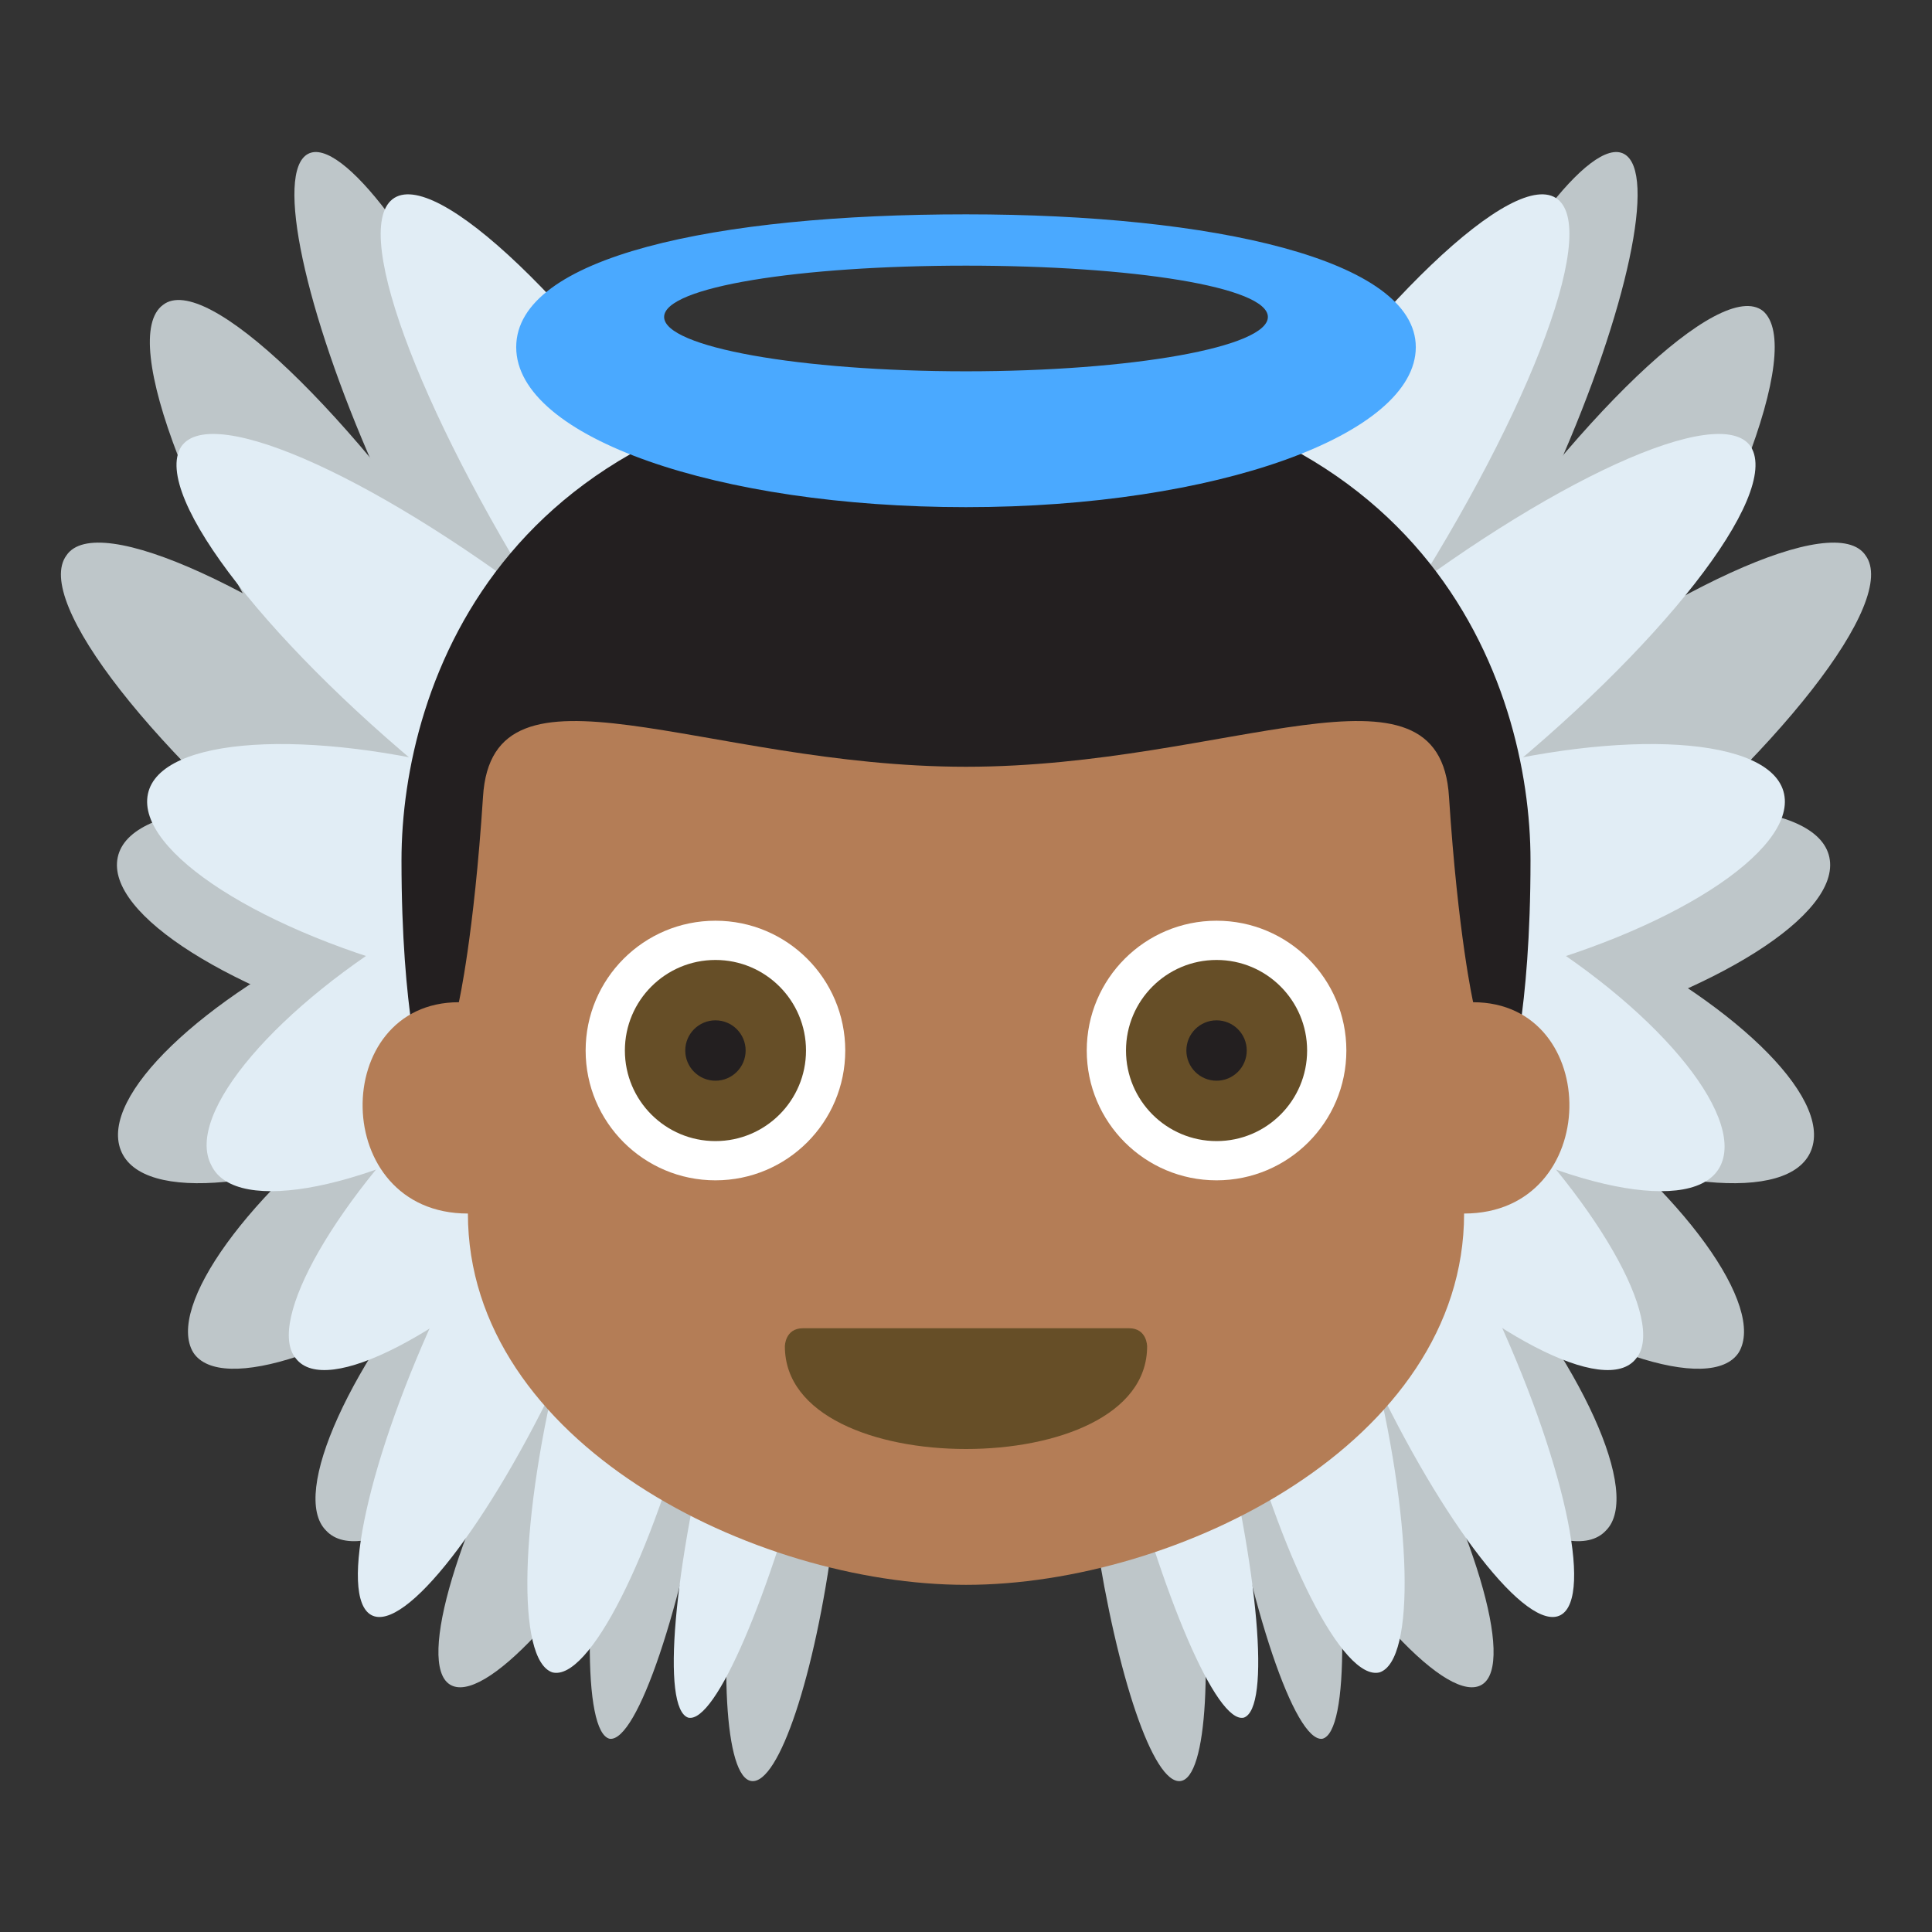 <svg xmlns="http://www.w3.org/2000/svg" xmlns:xlink="http://www.w3.org/1999/xlink" width="64" height="64" viewBox="0 0 64 64"><rect x="0" y="0" width="64" height="64" fill="#333333" stroke="none"/><g fill="#bec6c9"><path d="M5.4 10.1c1.4-1.1 6.2 3.5 10.7 10.2c4.5 6.8 7 13.2 5.5 14.3c-1.4 1.1-6.2-3.5-10.7-10.2c-4.5-6.8-7-13.2-5.5-14.3"/><path d="M2.2 18.4c1-1.5 6.7 1.1 12.7 5.8c6 4.8 10 9.9 8.9 11.4c-1 1.5-6.7-1.1-12.7-5.8c-6-4.8-10-9.9-8.9-11.4"/><path d="M3.9 28.4c.4-1.9 5.3-2.2 10.9-.7s9.8 4.1 9.4 6s-5.3 2.2-10.9.7s-9.8-4.1-9.4-6"/><path d="M4 38.1c-.7-1.8 2.7-5 7.5-7.3s9.3-2.7 10-.9s-2.7 5-7.5 7.3c-4.8 2.2-9.3 2.7-10 .9"/><path d="M6.4 44.8c-.9-1.5 1.8-5.3 6.2-8.5c4.3-3.2 8.6-4.7 9.5-3.2s-1.8 5.3-6.2 8.5c-4.3 3.2-8.6 4.6-9.5 3.2"/><path d="M10.8 50.7c-1.2-1.2.8-5.6 4.4-9.7s7.6-6.5 8.8-5.2c1.2 1.2-.8 5.6-4.4 9.7c-3.7 4.1-7.6 6.5-8.8 5.2m-.6-45.6c1.1-.6 3.9 3.1 6.2 8.2s3.3 9.8 2.2 10.4s-3.9-3.1-6.2-8.2c-2.3-5.2-3.3-9.8-2.2-10.4"/><path d="M14.9 55.8c-1.1-.7.3-5.3 3-10.1c2.8-4.9 5.9-8.2 7-7.5s-.3 5.2-3 10.1c-2.8 4.9-5.9 8.2-7 7.5"/><path d="M20.2 57.6c-.9-.2-.9-4.9.1-10.5c.9-5.6 2.4-10 3.3-9.8s.9 4.9-.1 10.5c-.9 5.5-2.4 9.9-3.3 9.8m4.7 1.4c-.9-.1-1.1-4-.5-8.6s1.8-8.3 2.7-8.1c.9.1 1.1 4 .5 8.6s-1.8 8.2-2.7 8.1"/></g><g fill="#e1edf5"><path d="M13 6.6c1.4-1.1 6.2 3.5 10.7 10.2c4.5 6.8 7 13.2 5.5 14.3c-1.4 1.1-6.2-3.5-10.7-10.2c-4.4-6.8-6.9-13.2-5.5-14.3"/><path d="M6 14.8c1-1.5 6.7 1.1 12.7 5.8c6 4.8 10 9.9 8.9 11.4c-1 1.5-6.7-1.1-12.7-5.8C9 21.5 5 16.4 6 14.8"/><path d="M4.9 26.3c.4-1.9 5.3-2.2 10.9-.7s9.8 4.1 9.4 6s-5.3 2.2-10.9.7c-5.6-1.4-9.8-4.1-9.4-6"/><path d="M7 38.6c-.9-1.7 2.2-5.3 6.8-8c4.6-2.8 9-3.6 9.9-2c.9 1.7-2.2 5.3-6.8 8c-4.6 2.8-9.1 3.7-9.9 2"/><path d="M9.8 45c-1-1.2 1.3-5.3 5.3-9.1c3.9-3.8 7.9-5.9 9-4.6c1 1.2-1.3 5.3-5.3 9.1s-8 5.9-9 4.6"/><path d="M12.3 53.5c-1.1-.6-.1-5.2 2.3-10.3s5.2-8.7 6.3-8.1s.1 5.2-2.3 10.3s-5.2 8.7-6.3 8.1"/><path d="M18.3 55.4c-1.2-.4-1.1-5.1.3-10.6s3.5-9.7 4.7-9.3s1.1 5.1-.3 10.6s-3.5 9.6-4.7 9.3m4.5 1.5c-.9-.3-.5-4.9.9-10.4s3.2-9.8 4.1-9.5s.5 4.9-.9 10.4s-3.2 9.7-4.1 9.5"/></g><g fill="#bec6c9"><path d="M58.4 10.3c-1.4-1.1-6.2 3.5-10.7 10.2c-4.5 6.8-7 13.2-5.5 14.3c1.4 1.1 6.2-3.5 10.7-10.2c4.4-6.7 6.9-13.1 5.5-14.3"/><path d="M61.8 18.4c-1-1.5-6.7 1.1-12.7 5.8c-6 4.8-10 9.9-8.9 11.4c1 1.5 6.7-1.1 12.7-5.8c6-4.8 10-9.9 8.9-11.4"/><path d="M60.6 28.4c-.4-1.9-5.3-2.2-10.9-.7s-9.8 4.1-9.4 6s5.3 2.2 10.9.7s9.8-4.1 9.4-6"/><path d="M60 38.1c.7-1.8-2.7-5-7.5-7.3s-9.3-2.7-10-.9s2.7 5 7.5 7.3c4.8 2.2 9.3 2.7 10 .9"/><path d="M57.6 44.8c.9-1.5-1.8-5.3-6.2-8.5c-4.3-3.2-8.6-4.7-9.5-3.2s1.8 5.3 6.2 8.5c4.3 3.2 8.6 4.6 9.5 3.2"/><path d="M53.2 50.7c1.2-1.2-.8-5.6-4.4-9.7s-7.6-6.5-8.8-5.2c-1.2 1.2.8 5.6 4.4 9.7c3.7 4.1 7.6 6.5 8.8 5.2m.6-45.6c-1.1-.6-3.9 3.1-6.2 8.2s-3.3 9.8-2.2 10.4s3.9-3.1 6.2-8.2c2.3-5.2 3.3-9.8 2.2-10.4"/><path d="M49.1 55.8c1.1-.7-.3-5.3-3-10.1c-2.8-4.9-5.9-8.2-7-7.5s.3 5.2 3 10.1c2.8 4.9 5.9 8.2 7 7.5"/><path d="M43.8 57.6c.9-.2.9-4.9-.1-10.5c-.9-5.6-2.4-10-3.3-9.8s-.8 4.9.1 10.5c.9 5.5 2.4 9.9 3.3 9.8M39.1 59c.9-.1 1.1-4 .5-8.6s-1.8-8.3-2.8-8.1c-.9.1-1.1 4-.5 8.6c.7 4.6 1.9 8.2 2.8 8.1"/></g><g fill="#e1edf5"><path d="M51.6 6.6c-1.4-1.1-6.2 3.5-10.7 10.2c-4.5 6.8-7 13.2-5.6 14.3s6.2-3.5 10.7-10.2c4.5-6.8 7-13.2 5.6-14.3"/><path d="M58 14.8c-1-1.5-6.7 1.1-12.7 5.8c-6 4.8-10 9.9-8.9 11.4c1 1.5 6.7-1.1 12.7-5.8C55 21.5 59 16.4 58 14.8"/><path d="M59.1 26.3c-.4-1.9-5.3-2.2-10.9-.7s-9.8 4.1-9.4 6s5.3 2.2 10.9.7c5.6-1.4 9.8-4.1 9.4-6"/><path d="M57 38.6c.8-1.7-2.2-5.3-6.8-8c-4.6-2.8-9-3.6-9.9-2c-.9 1.7 2.2 5.3 6.8 8c4.6 2.8 9.1 3.7 9.9 2"/><path d="M54.2 45c1-1.2-1.3-5.3-5.3-9.1C45 32.1 41 30 40 31.3c-1 1.2 1.3 5.3 5.3 9.1c3.9 3.8 7.9 5.9 8.9 4.6"/><path d="M51.7 53.5c1.1-.6.1-5.2-2.3-10.3s-5.2-8.7-6.3-8.1s-.1 5.2 2.3 10.3s5.2 8.7 6.3 8.1"/><path d="M45.7 55.4c1.2-.4 1.1-5.1-.3-10.6s-3.5-9.7-4.7-9.3s-1.1 5.1.3 10.6s3.5 9.6 4.7 9.3m-4.5 1.5c.9-.3.5-4.9-.9-10.4s-3.2-9.8-4.1-9.5s-.5 4.9.9 10.4s3.2 9.7 4.1 9.5"/></g><path fill="#231f20" d="M32 12.5c15.3 0 18.7 10.2 18.7 16c0 5.1-.7 7.3-.7 7.3H14s-.7-2.2-.7-7.3c0-5.8 3.4-16 18.7-16"/><path fill="#b47d56" d="M48.8 33.2s-.5-2.2-.8-6.8c-.3-5-7.3-1-16-1s-15.7-4-16 1c-.3 4.6-.8 6.8-.8 6.8c-4.3 0-4.3 7 .3 7c0 7.6 9.5 12.3 16.5 12.3s16.5-4.7 16.5-12.3c4.6 0 4.6-7 .3-7"/><circle cx="40.3" cy="34.8" r="4.3" fill="#fff"/><circle cx="40.3" cy="34.8" r="3" fill="#664e27"/><circle cx="40.3" cy="34.8" r="1" fill="#231f20"/><circle cx="23.7" cy="34.8" r="4.3" fill="#fff"/><circle cx="23.7" cy="34.8" r="3" fill="#664e27"/><circle cx="23.7" cy="34.8" r="1" fill="#231f20"/><path fill="#664e27" d="M38 44.6c0 2.3-3 3.4-6 3.4s-6-1.1-6-3.4c0 0 0-.6.6-.6h10.8c.6 0 .6.6.6.6"/><path fill="#4aa9ff" d="M32 7.1c-8.3 0-14.9 1.4-14.9 4.4s6.7 5.3 14.9 5.3c8.3 0 14.9-2.4 14.9-5.3S40.2 7.1 32 7.1m0 5.2c-5.5 0-10-.8-10-1.8s4.5-1.7 10-1.7s10 .7 10 1.7s-4.5 1.8-10 1.8"/></svg>